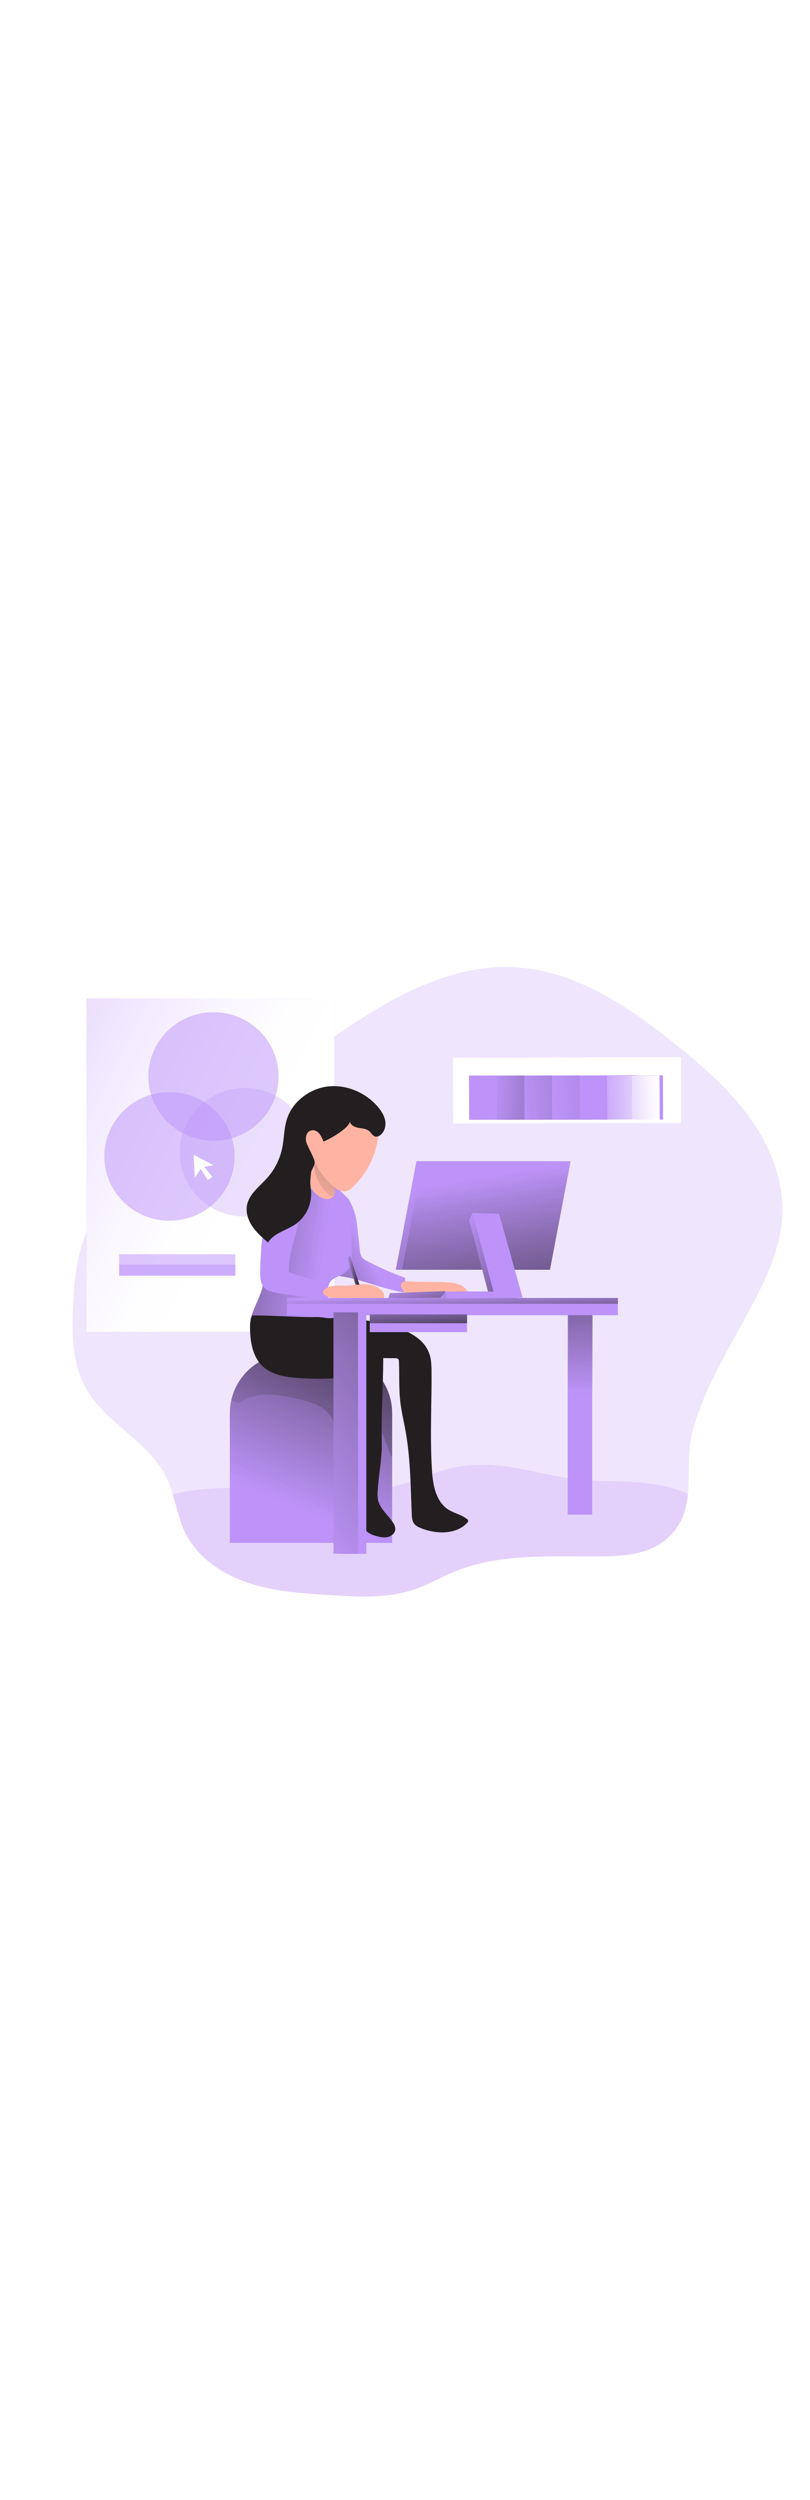 <svg id="_0232_designer_2" xmlns="http://www.w3.org/2000/svg" xmlns:xlink="http://www.w3.org/1999/xlink" viewBox="0 0 500 500" data-imageid="designer-2-10" class="illustrations_image" style="width:162px">
  <defs>
    <linearGradient id="linear-gradient-designer-2-10" x1="-369.21" y1="2922.36" x2="-307.77" y2="2968.79" gradientTransform="scale(1 -1) rotate(-38.84 -4406.41 452.149)" gradientUnits="userSpaceOnUse">
      <stop offset="0" stop-color="#231f20" stop-opacity="0"/>
      <stop offset="1" stop-color="#231f20"/>
    </linearGradient>
    <linearGradient id="linear-gradient-2-designer-2-10" x1="-357.14" y1="2932.33" x2="-269.05" y2="2996.72" gradientTransform="scale(1 -1) rotate(-38.84 -4406.325 452.179)" xlink:href="#linear-gradient-designer-2-10"/>
    <linearGradient id="linear-gradient-3-designer-2-10" x1="-342.78" y1="2941.51" x2="-213.15" y2="3068.57" gradientTransform="scale(1 -1) rotate(-38.84 -4406.211 452.219)" xlink:href="#linear-gradient-designer-2-10"/>
    <linearGradient id="linear-gradient-4-designer-2-10" x1="-325.85" y1="2956.04" x2="-131.99" y2="3134.11" gradientTransform="scale(1 -1) rotate(-38.84 -4406.14 452.244)" gradientUnits="userSpaceOnUse">
      <stop offset="0" stop-color="#010101" stop-opacity="0"/>
      <stop offset=".36" stop-color="#010101" stop-opacity=".36"/>
      <stop offset=".95" stop-color="#010101"/>
    </linearGradient>
    <linearGradient id="linear-gradient-5-designer-2-10" x1="-306.52" y1="2971.58" x2="-212.14" y2="3048.85" gradientTransform="scale(1 -1) rotate(-38.6 -4435.586 446.457)" gradientUnits="userSpaceOnUse">
      <stop offset="0" stop-color="#fff" stop-opacity="0"/>
      <stop offset=".07" stop-color="#fff" stop-opacity=".22"/>
      <stop offset=".16" stop-color="#fff" stop-opacity=".45"/>
      <stop offset=".25" stop-color="#fff" stop-opacity=".65"/>
      <stop offset=".33" stop-color="#fff" stop-opacity=".8"/>
      <stop offset=".4" stop-color="#fff" stop-opacity=".91"/>
      <stop offset=".46" stop-color="#fff" stop-opacity=".98"/>
      <stop offset=".51" stop-color="#fff"/>
    </linearGradient>
    <linearGradient id="linear-gradient-6-designer-2-10" x1="-304.13" y1="2972.53" x2="-243.29" y2="3025.07" gradientTransform="scale(1 -1) rotate(-38.84 -4405.857 452.344)" xlink:href="#linear-gradient-5-designer-2-10"/>
    <linearGradient id="linear-gradient-7-designer-2-10" x1="348.12" y1="2736.07" x2="891.66" y2="2455.81" gradientTransform="matrix(1 0 0 -1 -471 2803.46)" xlink:href="#linear-gradient-5-designer-2-10"/>
    <linearGradient id="linear-gradient-8-designer-2-10" x1="829.4" y1="2464.56" x2="830.81" y2="2594.55" gradientTransform="matrix(1 0 0 -1 -471 2803.46)" xlink:href="#linear-gradient-designer-2-10"/>
    <linearGradient id="linear-gradient-9-designer-2-10" x1="660.85" y1="2392.22" x2="729.03" y2="2560.13" gradientTransform="matrix(1 0 0 -1 -477.84 2801.45)" xlink:href="#linear-gradient-designer-2-10"/>
    <linearGradient id="linear-gradient-10-designer-2-10" x1="647.88" y1="2400.22" x2="830.15" y2="2638.73" gradientTransform="matrix(1 0 0 -1 -477.84 2801.45)" xlink:href="#linear-gradient-designer-2-10"/>
    <linearGradient id="linear-gradient-11-designer-2-10" x1="702.51" y1="2553.41" x2="631.19" y2="2515.83" gradientTransform="matrix(1 0 0 -1 -477.84 2801.45)" xlink:href="#linear-gradient-designer-2-10"/>
    <linearGradient id="linear-gradient-12-designer-2-10" x1="676.58" y1="2543.45" x2="549.21" y2="2562.26" gradientTransform="matrix(1 0 0 -1 -477.84 2801.45)" xlink:href="#linear-gradient-designer-2-10"/>
    <linearGradient id="linear-gradient-13-designer-2-10" x1="667.31" y1="2581.06" x2="741.33" y2="2685.38" gradientTransform="matrix(1 0 0 -1 -477.84 2801.45)" xlink:href="#linear-gradient-designer-2-10"/>
    <linearGradient id="linear-gradient-14-designer-2-10" x1="725.95" y1="2535.08" x2="735.03" y2="2498.49" gradientTransform="matrix(1 0 0 -1 -471 2803.46)" xlink:href="#linear-gradient-designer-2-10"/>
    <linearGradient id="linear-gradient-15-designer-2-10" x1="765.36" y1="2597.73" x2="803.09" y2="2376.38" gradientTransform="matrix(1 0 0 -1 -471 2803.46)" xlink:href="#linear-gradient-designer-2-10"/>
    <linearGradient id="linear-gradient-16-designer-2-10" x1="767.32" y1="2597.54" x2="804.74" y2="2377.98" gradientTransform="matrix(1 0 0 -1 -471 2803.46)" xlink:href="#linear-gradient-designer-2-10"/>
    <linearGradient id="linear-gradient-17-designer-2-10" x1="749.92" y1="2554.27" x2="827.23" y2="2518.13" gradientTransform="matrix(1 0 0 -1 -471 2803.46)" xlink:href="#linear-gradient-designer-2-10"/>
    <linearGradient id="linear-gradient-18-designer-2-10" x1="728.76" y1="2485.84" x2="653.59" y2="2384.49" gradientTransform="matrix(1 0 0 -1 -477.84 2801.45)" xlink:href="#linear-gradient-designer-2-10"/>
    <linearGradient id="linear-gradient-19-designer-2-10" x1="750.77" y1="2432.89" x2="650.94" y2="2475.8" gradientTransform="matrix(1 0 0 -1 -477.84 2801.45)" xlink:href="#linear-gradient-designer-2-10"/>
    <linearGradient id="linear-gradient-20-designer-2-10" x1="750.13" y1="2526.72" x2="751.08" y2="2502.31" gradientTransform="matrix(1 0 0 -1 -471 2803.46)" xlink:href="#linear-gradient-designer-2-10"/>
    <linearGradient id="linear-gradient-21-designer-2-10" x1="728.61" y1="2525.26" x2="729.88" y2="2498.17" gradientTransform="matrix(1 0 0 -1 -471 2803.46)" xlink:href="#linear-gradient-designer-2-10"/>
    <linearGradient id="linear-gradient-22-designer-2-10" x1="651.55" y1="2609.38" x2="698.36" y2="2593.4" gradientTransform="matrix(1 0 0 -1 -477.84 2801.45)" xlink:href="#linear-gradient-designer-2-10"/>
    <linearGradient id="linear-gradient-23-designer-2-10" x1="640.33" y1="2411.41" x2="860.71" y2="2556.64" gradientTransform="matrix(1 0 0 -1 -471 2803.46)" xlink:href="#linear-gradient-designer-2-10"/>
    <linearGradient id="linear-gradient-24-designer-2-10" x1="685.31" y1="2540.85" x2="692.85" y2="2540.85" gradientTransform="matrix(1 0 0 -1 -471 2803.46)" xlink:href="#linear-gradient-designer-2-10"/>
    <style>
      .cls-28_designer-2-10,.cls-29_designer-2-10,.cls-30_designer-2-10,.cls-31_designer-2-10,.cls-32_designer-2-10,.cls-3_designer-2-10{stroke-width:0}.cls-3_designer-2-10{opacity:.51;isolation:isolate}.cls-28_designer-2-10{isolation:isolate}.cls-28_designer-2-10,.cls-32_designer-2-10,.cls-3_designer-2-10{fill:#68e1fd}.cls-28_designer-2-10{opacity:.24}.cls-29_designer-2-10{fill:#231f20}.cls-30_designer-2-10{fill:#fff}.cls-31_designer-2-10{fill:#ffb4a3}
    </style>
  </defs>
  <g id="background_designer-2-10">
    <path class="cls-28_designer-2-10 targetColor" d="M482.9 227.58c-.6 17.99-7.69 35.11-15.88 51.16-13.82 27.12-31.32 53.14-39.39 82.72-3.55 12.9-1.76 26.52-2.97 39.12-1.03 10.66-4.18 20.6-14.46 28.8-10.88 8.68-25.95 9.7-39.95 9.76-30.36.18-61.88-2.04-89.91 9.47-8.3 3.45-16.12 8-24.65 10.9-16.56 5.66-34.63 4.61-52.12 3.53-17.04-1.07-34.36-2.21-50.49-7.63-16.13-5.42-31.35-15.78-38.78-30.99-3.64-7.46-5.28-15.68-7.65-23.67-1.04-3.6-2.38-7.12-4-10.51-10.85-22.09-37.29-33.13-49.45-54.51-8.42-14.78-8.91-32.63-8.21-49.6.73-17.88 2.7-36.14 10.59-52.25 8.16-16.67 22.13-29.88 36.93-41.28 26.96-20.8 57.34-36.73 85.84-55.35 21.62-14.14 42.21-29.85 64.98-42.1 22.77-12.24 48.21-21.05 74.08-19.72 37.66 1.85 70.83 24.37 100 47.93 16.65 13.41 32.94 27.66 45.37 44.97s20.89 38.04 20.13 59.24Z" style="fill:#bd93f9"/>
    <path class="cls-28_designer-2-10 targetColor" d="M424.65 400.59c-1.03 10.66-4.18 20.6-14.46 28.8-10.88 8.68-25.95 9.7-39.95 9.76-30.36.18-61.88-2.04-89.91 9.47-8.3 3.45-16.12 8-24.65 10.9-16.56 5.66-34.63 4.61-52.12 3.53-17.04-1.07-34.36-2.21-50.49-7.63-16.13-5.42-31.35-15.78-38.78-30.99-3.64-7.46-5.28-15.68-7.65-23.67 45.34-11.29 95.03 6.86 140.24-5.81 10.61-3 20.71-7.61 31.44-10.18 27.89-6.74 51.07 3.68 78.17 6.71 22.59 2.49 42.64-.66 64.98 7.72 1.05.43 2.14.88 3.16 1.38Z" style="fill:#bd93f9"/>
  </g>
  <g id="color_2_designer-2-10">
    <path class="cls-30_designer-2-10" transform="rotate(-.16 347.145 150.886)" d="M279.71 131.14h140.77v40.6H279.71z"/>
    <path class="cls-32_designer-2-10 targetColor" transform="rotate(-.23 293.642 155.04)" style="fill:#bd93f9" d="M289.56 142.32h17.19v27.32h-17.19z"/>
    <path transform="rotate(-.23 293.642 155.04)" style="stroke-width:0;fill:url(#linear-gradient)" d="M289.56 142.32h17.19v27.32h-17.19z"/>
    <path class="cls-32_designer-2-10 targetColor" transform="rotate(-.23 311.08 155.074)" style="fill:#bd93f9" d="M306.64 142.31h17.19v27.32h-17.19z"/>
    <path transform="rotate(-.23 311.08 155.074)" style="fill:url(#linear-gradient-2-designer-2-10);stroke-width:0" d="M306.64 142.31h17.19v27.32h-17.19z"/>
    <path class="cls-32_designer-2-10 targetColor" transform="rotate(-.23 328.518 155.11)" style="fill:#bd93f9" d="M323.73 142.29h17.19v27.32h-17.19z"/>
    <path transform="rotate(-.23 328.518 155.11)" style="fill:url(#linear-gradient-3-designer-2-10);stroke-width:0" d="M323.73 142.29h17.19v27.32h-17.19z"/>
    <path class="cls-32_designer-2-10 targetColor" transform="rotate(-.23 345.955 155.144)" style="fill:#bd93f9" d="M340.82 142.27h17.19v27.32h-17.19z"/>
    <path transform="rotate(-.23 345.955 155.144)" style="fill:url(#linear-gradient-4-designer-2-10);stroke-width:0" d="M340.82 142.27h17.19v27.32h-17.19z"/>
    <path class="cls-32_designer-2-10 targetColor" transform="rotate(-.23 360.902 155.174)" style="fill:#bd93f9" d="M357.9 142.26h17.19v27.32H357.9z"/>
    <path class="cls-32_designer-2-10 targetColor" transform="rotate(-.23 378.345 152.718)" style="fill:#bd93f9" d="M375.19 142.14h17.19v27.32h-17.19z"/>
    <path class="cls-32_designer-2-10 targetColor" transform="rotate(-.23 395.783 152.753)" style="fill:#bd93f9" d="M392.07 142.23h17.19v27.32h-17.19z"/>
    <path style="fill:url(#linear-gradient-5-designer-2-10);stroke-width:0" d="m390.03 169.67-14.57-.12-.11-27.33 14.57.13.11 27.32z"/>
    <path transform="rotate(-.23 393.287 155.24)" style="fill:url(#linear-gradient-6-designer-2-10);stroke-width:0" d="M389.98 142.32h17.19v27.32h-17.19z"/>
  </g>
  <g id="color_1_designer-2-10">
    <path class="cls-32_designer-2-10 targetColor" style="fill:#bd93f9" d="M53.38 94.77h153v205.9h-153z"/>
    <path style="fill:url(#linear-gradient-7-designer-2-10);stroke-width:0" d="M53.38 94.77h153v205.9h-153z"/>
    <ellipse class="targetColor" cx="151.16" cy="189.7" rx="40.21" ry="39.7" style="fill:#bd93f9;opacity:.3;isolation:isolate;stroke-width:0"/>
    <ellipse class="cls-3_designer-2-10 targetColor" cx="131.78" cy="142.91" rx="40.21" ry="39.7" style="fill:#bd93f9"/>
    <ellipse class="cls-3_designer-2-10 targetColor" cx="104.62" cy="192.23" rx="40.21" ry="39.7" style="fill:#bd93f9"/>
    <path class="cls-30_designer-2-10" d="m119.51 191.17.74 14.12 3.64-5.27 4.4 6.74 2.78-1.9-5.05-6.21 5.76-.95-12.27-6.53z"/>
    <path class="cls-3_designer-2-10 targetColor" style="fill:#bd93f9" d="M73.58 252.63h71.71v6.75H73.58z"/>
    <path class="cls-3_designer-2-10 targetColor" style="fill:#bd93f9" d="M73.58 259.09h71.71v6.75H73.58z"/>
    <path class="cls-3_designer-2-10 targetColor" style="fill:#bd93f9" d="M73.58 259.09h71.71v6.75H73.58z"/>
  </g>
  <g id="character_designer-2-10">
    <path class="cls-32_designer-2-10 targetColor" style="fill:#bd93f9" d="M350.42 288.46h15.15v124.89h-15.15z"/>
    <path style="fill:url(#linear-gradient-8-designer-2-10);stroke-width:0" d="M350.69 288.46h15.15v124.89h-15.15z"/>
    <path class="cls-32_designer-2-10 targetColor" d="M179.11 313.89h25.72c20.54 0 37.2 16.43 37.23 36.72v80.17H141.89v-80.17c.02-20.28 16.68-36.72 37.23-36.72Z" style="fill:#bd93f9"/>
    <path d="M242.05 350.66v80.11H141.87v-80.11c-.01-2.73.3-5.46.94-8.12 3.82-16.77 18.91-28.67 36.32-28.65h25.71c20.56 0 37.22 16.47 37.21 36.77Z" style="fill:url(#linear-gradient-9-designer-2-10);stroke-width:0"/>
    <path d="M242.05 350.66v26.16c-.21.27-.42.54-.63.79-3.52-9.34-7.03-18.7-10.56-28.08-5.27 9.77-6.46 21.23-5.7 32.25.76 11.02 3.3 21.85 5.12 32.75.42 2.52.8 5.18-.21 7.54-2.07 4.85-9.22 5.81-13.68 2.93s-6.61-8.17-7.73-13.32c-3.2-14.76.15-30.09-.8-45.15-.37-5.27-1.33-10.74-4.58-14.99-4.64-6.01-12.74-8.05-20.22-9.73-10.62-2.37-22.32-4.58-31.84.57-1.52.79-3.06 1.83-4.79 1.85-1.4 0-2.72-.63-3.6-1.7 3.82-16.76 18.9-28.66 36.3-28.65h25.71c20.56 0 37.22 16.47 37.21 36.77Z" style="fill:url(#linear-gradient-10-designer-2-10);stroke-width:0"/>
    <path d="M181.38 209.42c-1.41 4.19-.95 8.74-.46 13.14.09.79.4 1.85 1.23 1.9.33-.01.65-.12.92-.31a12.81 12.81 0 0 0 3.16-2.66c.45-.65 1.03-1.18 1.72-1.58 1.65-.73 3.39.69 5.03 1.48 1.38.65 2.92.86 4.43.6.39-.07.85-.24.94-.62.03-.2 0-.4-.09-.58-.85-2.19-3-3.6-4.4-5.52a12.894 12.894 0 0 1-2.17-6.4c-.18-1.77.61-4.92-.94-6.2-3.62-3-8.46 4.1-9.36 6.75Z" style="fill:none;stroke:#68e1fd;stroke-miterlimit:10;stroke-width:.75px"/>
    <path class="cls-32_designer-2-10 targetColor" d="M204.14 208.24c1.2 1.15 10.54 9.29 11.3 10.77a47.94 47.94 0 0 1 3.53 8.12c.86 3.14 1.42 6.36 1.68 9.6l1.53 13.58c.05 1.38.42 2.73 1.09 3.94.9 1.13 2.06 2.03 3.4 2.6 7.54 3.98 15.36 7.43 23.4 10.3.18 2.72.02 5.45-.47 8.13-.01.27-.14.53-.35.71-.23.11-.49.13-.74.06-12.62-2.23-24.51-7.63-37.16-9.7-.73-.05-1.44-.29-2.05-.68-.53-.49-.93-1.11-1.15-1.8-1.01-2.42-2.04-4.85-2.84-7.35-1.17-3.61-1.89-7.34-3-10.96-.66-2.17-1.45-4.32-1.89-6.54-.67-3.41-.5-6.91-.31-10.37.03-2.21.32-4.4.85-6.55 1.29-4.44-1.77-18.64 3.2-13.87Z" style="fill:#bd93f9"/>
    <path d="M211.82 220.04c1.2 1.15 2.86-2.51 3.62-1.03a47.94 47.94 0 0 1 3.53 8.12c.86 3.14 1.42 6.36 1.68 9.6l1.53 13.58c.05 1.38.42 2.73 1.09 3.94.9 1.13 2.06 2.03 3.4 2.6 7.54 3.98 15.36 7.43 23.4 10.3.18 2.72.02 5.45-.47 8.13-.01.27-.14.53-.35.71-.23.11-.49.13-.74.06-12.62-2.23-24.51-7.63-37.16-9.7-.73-.05-1.44-.29-2.05-.68-.53-.49-.93-1.11-1.15-1.8-1.01-2.42-2.04-4.85-2.84-7.35-1.17-3.61-1.89-7.34-3-10.96-.66-2.17-1.45-4.32-1.89-6.54-.67-3.41-.5-6.91-.31-10.37.03-2.21.32-4.4.85-6.55 1.29-4.44 5.91-6.84 10.87-2.07Z" style="fill:url(#linear-gradient-11-designer-2-10);stroke-width:0"/>
    <path class="cls-32_designer-2-10 targetColor" d="m216.43 229.8.69 19.65c.18 5.21 0 11.21-4.15 14.53-2.72 2.16-6.69 2.71-8.85 5.4-1.41 1.74-1.77 4.06-1.7 6.27.13 4.43 1.75 8.68 3.44 12.82.54 1.04.8 2.21.76 3.38-.26 2.19-2.47 3.61-4.52 4.56a51.017 51.017 0 0 1-31.11 3.57 52.174 52.174 0 0 1-14.93-5.4c-.52-.22-.96-.59-1.25-1.07-.2-.6-.17-1.26.08-1.84 2.13-6.87 5.98-13.2 7.51-20.22 1.48-6.82.67-13.88.98-20.83.32-7 1.76-13.9 4.29-20.45 1.51-3.94 3.47-7.79 6.54-10.73 5.24-5.04 12.96-6.73 20.31-7.46 1.93-.27 3.9-.24 5.82.09 2.53.55 4.61 2.03 6.88 3.16 1.83.92 4.41 1.16 6.07 2.15 3.64 2.19 3 8.68 3.13 12.4Z" style="fill:#bd93f9"/>
    <path d="m216.43 229.8.69 19.65c.18 5.21 0 11.21-4.15 14.53-2.72 2.16-6.69 2.71-8.85 5.4-1.41 1.74-1.77 4.06-1.7 6.27.13 4.43 1.75 8.68 3.44 12.82.54 1.04.8 2.21.76 3.38-.26 2.19-2.47 3.61-4.52 4.56a51.017 51.017 0 0 1-31.11 3.57 52.174 52.174 0 0 1-14.93-5.4c-.52-.22-.96-.59-1.25-1.07-.2-.6-.17-1.26.08-1.84 2.13-6.87 5.98-13.2 7.51-20.22 1.48-6.82.67-13.88.98-20.83.32-7 1.76-13.9 4.29-20.45 1.51-3.94 3.47-7.79 6.54-10.73 5.24-5.04 12.96-6.73 20.31-7.46 1.93-.27 3.9-.24 5.82.09 2.53.55 4.61 2.03 6.88 3.16 1.83.92 4.41 1.16 6.07 2.15 3.64 2.19 3 8.68 3.13 12.4Z" style="fill:url(#linear-gradient-12-designer-2-10);stroke-width:0"/>
    <path class="cls-31_designer-2-10" d="M192.71 194.29c-.72 3.13-1.2 6.32-1.41 9.52-.21 2.98-.16 6.14 1.34 8.73.87 1.4 2.01 2.62 3.35 3.6a10.54 10.54 0 0 0 5.19 2.41 5.11 5.11 0 0 0 4.99-2.23c.84-1.51.58-3.34.3-5.03l-.85-5.12c-.21-1.96-.79-3.87-1.71-5.62-1.89-3.11-5.65-4.52-9.16-5.59"/>
    <path d="M202.34 215.25c.53.53 1.18.94 1.9 1.19.74.24 1.55.03 2.06-.55.29-.48.43-1.02.41-1.58.09-1.82.16-3.64.2-5.47.1-1.46-.02-2.93-.34-4.35-.6-2.25-2.13-4.13-3.69-5.87s-4.43-4.99-7.12-4.89c-2.96.11-2.01 4.38-1.71 6.25.92 5.88 3.84 11.27 8.29 15.28Z" style="fill:url(#linear-gradient-13-designer-2-10);stroke-width:0"/>
    <path class="cls-32_designer-2-10 targetColor" d="M168.69 218.52c-1.41 2.92-2.16 6.11-3.07 9.22-.99 3.37-2.18 6.67-2.95 10.1a84.19 84.19 0 0 0-1.5 12.85c-.29 4.46-.58 8.91-.58 13.41 0 3.34.3 7.01 2.71 9.36 1.86 1.81 4.59 2.41 7.19 2.89 9.29 1.7 18.69 2.78 28.13 3.24.68.12 1.38-.03 1.94-.42.36-.4.59-.91.63-1.44.42-2.24.56-4.53.42-6.8l-23.37-7.2c-.37-12.14 5.3-23.67 6.96-35.66.24-2.5.62-4.99 1.13-7.45.63-2.45 1.71-4.78 2.32-7.23.48-1.98 1.08-6.14-1.46-7.04-1.95-.69-5.27.79-7.03 1.49-5 2.09-9.07 5.88-11.47 10.68Z" style="fill:#bd93f9"/>
    <path class="cls-31_designer-2-10" d="M215.44 271.88c3.52-.37 7.06-.95 10.59-.73s7.19 1.37 9.59 3.94a5.38 5.38 0 0 1 1.53 2.81c.19 1.09-.27 2.19-1.19 2.82-1.1.65-2.5.28-3.79.27-3.02 0-5.95 2.1-8.85 1.3-1.81-.5-3.27-2.07-5.14-2.14-2.23-.08-3.92 2-6.09 2.54-1.77.44-3.63-.2-5.19-1.11-1.17-.69-2.24-1.54-3.4-2.25-1-.62-2.46-.99-3.33-1.77-1.4-1.23-.8-2.48.55-3.55 3.7-2.95 10.29-1.67 14.72-2.15ZM269.04 269.73c2.95-.03 5.91.09 8.85.37 2.38.18 4.7.81 6.85 1.85a8.956 8.956 0 0 1 4.56 5.18c-3.44 1.87-8.21-.14-11.43 2.09-.66.53-1.29 1.08-1.89 1.67-2.61 2.24-6.34 2.67-9.8 2.66-2.84.12-5.67-.33-8.33-1.33-2.45-1.04-13.46-9.36-9.59-12.04 2.09-1.44 6.66-.54 9.02-.53l11.75.08Z"/>
    <path class="cls-32_designer-2-10 targetColor" style="fill:#bd93f9" d="m239.78 279.75.89-3.13 34.01-1.26.52 4.11-35.42.28z"/>
    <path style="fill:url(#linear-gradient-14-designer-2-10);stroke-width:0" d="m239.78 279.75.89-3.13 34.01-1.26.52 4.11-35.42.28z"/>
    <path class="cls-32_designer-2-10 targetColor" style="fill:#bd93f9" d="M339.48 262.19h-95.15l12.74-67h95.16l-12.75 67z"/>
    <path style="fill:url(#linear-gradient-15-designer-2-10);stroke-width:0" d="m352.21 195.18-12.73 67.01h-95.15l12.73-67.01h95.15z"/>
    <path style="fill:url(#linear-gradient-16-designer-2-10);stroke-width:0" d="m352.21 195.18-12.73 67.01h-91.3l12.73-67.01h91.3z"/>
    <path class="cls-32_designer-2-10 targetColor" style="fill:#bd93f9" d="m289.58 231.56 11.66 44.12H275.2l-3.41 3.79h47.38l-14.51-51.85-13.02-.41-2.06 4.35z"/>
    <path style="fill:url(#linear-gradient-17-designer-2-10);stroke-width:0" d="m289.58 231.56 11.66 44.12H275.2l-3.41 3.79h47.38l-14.51-51.85-13.02-.41-2.06 4.35z"/>
    <path class="cls-32_designer-2-10 targetColor" style="fill:#bd93f9" d="m291.64 227.21 13.02 48.47H275.2v3.79h47.39l-14.51-51.85-16.44-.41z"/>
    <path class="cls-29_designer-2-10" d="M288.99 417.12a1.94 1.94 0 0 1-.7 1.38c-6.94 7.24-18.95 6.94-28.33 3.23-1.64-.66-3.33-1.47-4.36-2.88-1.15-1.58-1.3-3.68-1.4-5.66-.73-17.3-.8-34.71-3.91-51.79-1.03-5.75-2.4-11.44-3.12-17.25-1-8.32-.54-16.76-.88-25.15.05-.63-.15-1.25-.55-1.74-.47-.36-1.07-.52-1.66-.45-2.52-.06-5-.09-7.52-.12-.06 17.61-1.25 34.37-.91 51.97.21 10.12-1.97 20.15-2.55 30.27-.16 1.77-.08 3.55.22 5.29 1.18 5.57 6.27 9.34 9.33 14.16a7.123 7.123 0 0 1 1.33 4.08c-.15 2.3-2.27 4.09-4.55 4.67s-4.67.06-6.91-.54c-1.69-.39-3.31-1.04-4.79-1.94-1.17-.83-2.23-1.81-3.15-2.91-1.82-2.04-3.58-4.16-5.25-6.31a9.112 9.112 0 0 1-1.6-2.72c-.85-2.7.8-5.45 1.97-8.02a27.296 27.296 0 0 0 1.6-17.96 52.054 52.054 0 0 1-2.06-13.41c-.1-15.09-.33-30.18-.7-45.27a171.967 171.967 0 0 1-34.62.92c-7.77-.54-16.08-1.89-21.72-7.19-6.09-5.69-7.67-14.63-7.85-22.88-.06-2.93 0-5.99 1.49-8.5 11.24-.09 26.5 1.11 37.75 1.02 2.59-.11 5.18.06 7.73.51 1.13.13 2.26.19 3.4.18 5.7.21 17.4.54 29.08 2.81.05.01.1.01.15 0 7.46 1.47 14.89 3.72 20.71 7.31.54.33 1.09.66 1.6 1.02 1.01.7 1.98 1.45 2.92 2.25l.09.09c3.8 3.3 6.21 7.88 6.76 12.84.1.9.18 1.95.25 3.12s.09 2.52.09 3.94v1.62c.15 14.99-1.06 40.23.34 59.88.63 8.68 2.57 18.53 10.04 23.26 3.6 2.3 8.09 3.08 11.43 5.78.42.23.72.63.84 1.09Z"/>
    <path d="M288.99 417.12a1.94 1.94 0 0 1-.7 1.38c-6.94 7.24-18.95 6.94-28.33 3.23-1.64-.66-3.33-1.47-4.36-2.88-1.15-1.58-1.3-3.68-1.4-5.66-.73-17.3-.8-34.71-3.91-51.79-1.03-5.75-2.4-11.44-3.12-17.25-1-8.32-.54-16.76-.88-25.15.05-.63-.15-1.25-.55-1.74-.47-.36-1.07-.52-1.66-.45-2.52-.06-5-.09-7.52-.12-.06 17.61-1.25 34.37-.91 51.97.21 10.12-1.97 20.15-2.55 30.27-.16 1.77-.08 3.55.22 5.29 1.18 5.57 6.27 9.34 9.33 14.16a7.123 7.123 0 0 1 1.33 4.08c-.15 2.3-2.27 4.09-4.55 4.67s-4.67.06-6.91-.54c-1.69-.39-3.31-1.04-4.79-1.94-1.17-.83-2.23-1.81-3.15-2.91-1.82-2.04-3.58-4.16-5.25-6.31a9.112 9.112 0 0 1-1.6-2.72c-.85-2.7.8-5.45 1.97-8.02a27.296 27.296 0 0 0 1.6-17.96 52.054 52.054 0 0 1-2.06-13.41c-.1-15.09-.33-30.18-.7-45.27a171.967 171.967 0 0 1-34.62.92c-7.77-.54-16.08-1.89-21.72-7.19-6.09-5.69-7.67-14.63-7.85-22.88-.06-2.93 0-5.99 1.49-8.5 11.24-.09 26.5 1.11 37.75 1.02 2.59-.11 5.18.06 7.73.51 1.13.13 2.26.19 3.4.18 5.7.21 17.4.54 29.08 2.81.05.01.1.01.15 0 7.46 1.47 14.89 3.72 20.71 7.31.54.33 1.09.66 1.6 1.02 1.01.7 1.98 1.45 2.92 2.25l.09.09c3.8 3.3 6.21 7.88 6.76 12.84.1.9.18 1.95.25 3.12s.09 2.52.09 3.94v1.62c.15 14.99-1.06 40.23.34 59.88.63 8.68 2.57 18.53 10.04 23.26 3.6 2.3 8.09 3.08 11.43 5.78.42.23.72.63.84 1.09Z" style="fill:url(#linear-gradient-18-designer-2-10);stroke-width:0"/>
    <path d="M288.99 417.12a1.94 1.94 0 0 1-.7 1.38c-6.94 7.24-18.95 6.94-28.33 3.23-1.64-.66-3.33-1.47-4.36-2.88-1.15-1.58-1.3-3.68-1.4-5.66-.73-17.3-.8-34.71-3.91-51.79-1.03-5.75-2.4-11.44-3.12-17.25-1-8.32-.54-16.76-.88-25.15.05-.63-.15-1.25-.55-1.74-.47-.36-1.07-.52-1.66-.45-2.52-.06-5-.09-7.52-.12 0 0 .21-5.21-1.7-7.51s-36.08-12.87-36.08-12.87-2.18-2.85 5.94-4.22c.58-.06 1.21-.15 1.88-.24 5.03-.59 16.2.54 27.17 3.05.05.01.1.01.15 0 7.73 1.8 15.34 4.28 20.71 7.31.54.33 1.09.66 1.6 1.02 1.04.66 2.02 1.41 2.92 2.25l.09.09c.52.52 1 1.08 1.42 1.68 3.02 4.24 4.94 9.14 5.59 14.28.14 1.31.17 2.63.09 3.94-.01.39-.05.78-.12 1.17l.15.45c.15 14.99-1.06 40.23.34 59.88.63 8.68 2.57 18.53 10.04 23.26 3.6 2.3 8.09 3.08 11.43 5.78.42.24.71.65.82 1.11Z" style="fill:url(#linear-gradient-19-designer-2-10);stroke-width:0"/>
    <path class="cls-32_designer-2-10 targetColor" style="fill:#bd93f9" d="M177.17 279.6H381.4v10.67H177.17z"/>
    <path class="cls-32_designer-2-10 targetColor" style="fill:#bd93f9" d="M210.97 288.46h15.15v149.06h-15.15z"/>
    <path style="fill:url(#linear-gradient-20-designer-2-10);stroke-width:0" d="M177.17 279.6h204.28v3.59H177.17z"/>
    <path class="cls-32_designer-2-10 targetColor" style="fill:#bd93f9" d="M228.25 289.73h60.05v10.96h-60.05z"/>
    <path style="fill:url(#linear-gradient-21-designer-2-10);stroke-width:0" d="M228.25 289.73h60.05v5.48h-60.05z"/>
    <path class="cls-31_designer-2-10" d="M217.74 211.1a9.35 9.35 0 0 1-4.39 2.63c-2.67.51-5.26-1.09-7.34-2.82a42.174 42.174 0 0 1-11.82-15.68 49.91 49.91 0 0 0-2.44-5.37c-1.15-1.96-2.74-3.69-3.48-5.83s-.38-7.26 1.68-8.25c.65-.25 1.32-.45 2-.6 2.48-.79 4.31-.58 5.95-2.58 3.67-4.45 8.08-9.03 13.85-9.69 3.84-.43 7.62.98 11.13 2.56s8.38 4.13 10.08 7.75c1.69 3.62.27 8.8-.54 12.39-2.2 9.75-7.31 18.62-14.67 25.47Z"/>
    <path class="cls-29_designer-2-10" d="M215.99 170.32c.09 2.37 2.72 3.77 5.07 4.21 2.35.44 4.97.47 6.78 2 1.41 1.19 2.31 3.24 4.15 3.46.86.05 1.71-.2 2.4-.72 2.75-1.82 3.88-5.43 3.41-8.68-.46-3.25-2.26-6.14-4.35-8.68-7.34-8.82-19.16-14.07-30.67-12.88-11.51 1.18-22.21 9.29-25.68 20.2-1.84 5.8-1.7 12.02-2.94 17.97a39.73 39.73 0 0 1-9.08 18.14c-4.79 5.4-11.32 10.07-12.63 17.12-.8 4.51.75 9.21 3.36 13.02 2.6 3.81 6.14 6.88 9.64 9.91 3.48-5.77 11.08-7.36 16.69-11.16 6.91-4.8 10.65-12.9 9.79-21.2-.58-5.04-.46-5.23 0-10.26.3-3 2.56-4.54 2.22-7.53-.22-1.92-4.51-9.77-5.04-11.64-.88-3.09.04-7.53 4.12-7.52 3.42 0 5.5 4.32 6.46 6.96 3.32-1.18 16.47-8.57 16.31-12.74Z"/>
    <path d="M215.99 170.32c.09 2.37 2.72 3.77 5.07 4.21 2.35.44 4.97.47 6.78 2 1.41 1.19 2.31 3.24 4.15 3.46.86.05 1.71-.2 2.4-.72 2.75-1.82 3.88-5.43 3.41-8.68-.46-3.25-2.26-6.14-4.35-8.68-7.34-8.82-19.16-14.07-30.67-12.88-11.51 1.18-22.21 9.29-25.68 20.2-1.84 5.8-1.7 12.02-2.94 17.97a39.73 39.73 0 0 1-9.08 18.14c-4.79 5.4-11.32 10.07-12.63 17.12-.8 4.51.75 9.21 3.36 13.02 2.6 3.81 6.14 6.88 9.64 9.91 3.48-5.77 11.08-7.36 16.69-11.16 6.91-4.8 10.65-12.9 9.79-21.2-.58-5.04-.46-5.23 0-10.26.3-3 2.56-4.54 2.22-7.53-.22-1.92-4.51-9.77-5.04-11.64-.88-3.09.04-7.53 4.12-7.52 3.42 0 5.5 4.32 6.46 6.96 3.32-1.18 16.47-8.57 16.31-12.74Z" style="fill:url(#linear-gradient-22-designer-2-10);stroke-width:0"/>
    <path class="cls-32_designer-2-10 targetColor" style="fill:#bd93f9" d="M205.85 288.46H221v149.06h-15.15z"/>
    <path style="fill:url(#linear-gradient-23-designer-2-10);stroke-width:0" d="M205.85 288.46H221v149.06h-15.15z"/>
    <path class="cls-32_designer-2-10 targetColor" style="fill:#bd93f9" d="m219.43 271.32-5.12-16.58 1.85-.98 5.69 17.7-2.42-.14z"/>
    <path style="fill:url(#linear-gradient-24-designer-2-10);stroke-width:0" d="m219.43 271.32-5.12-16.58 1.85-.98 5.69 17.7-2.42-.14z"/>
  </g>
</svg>